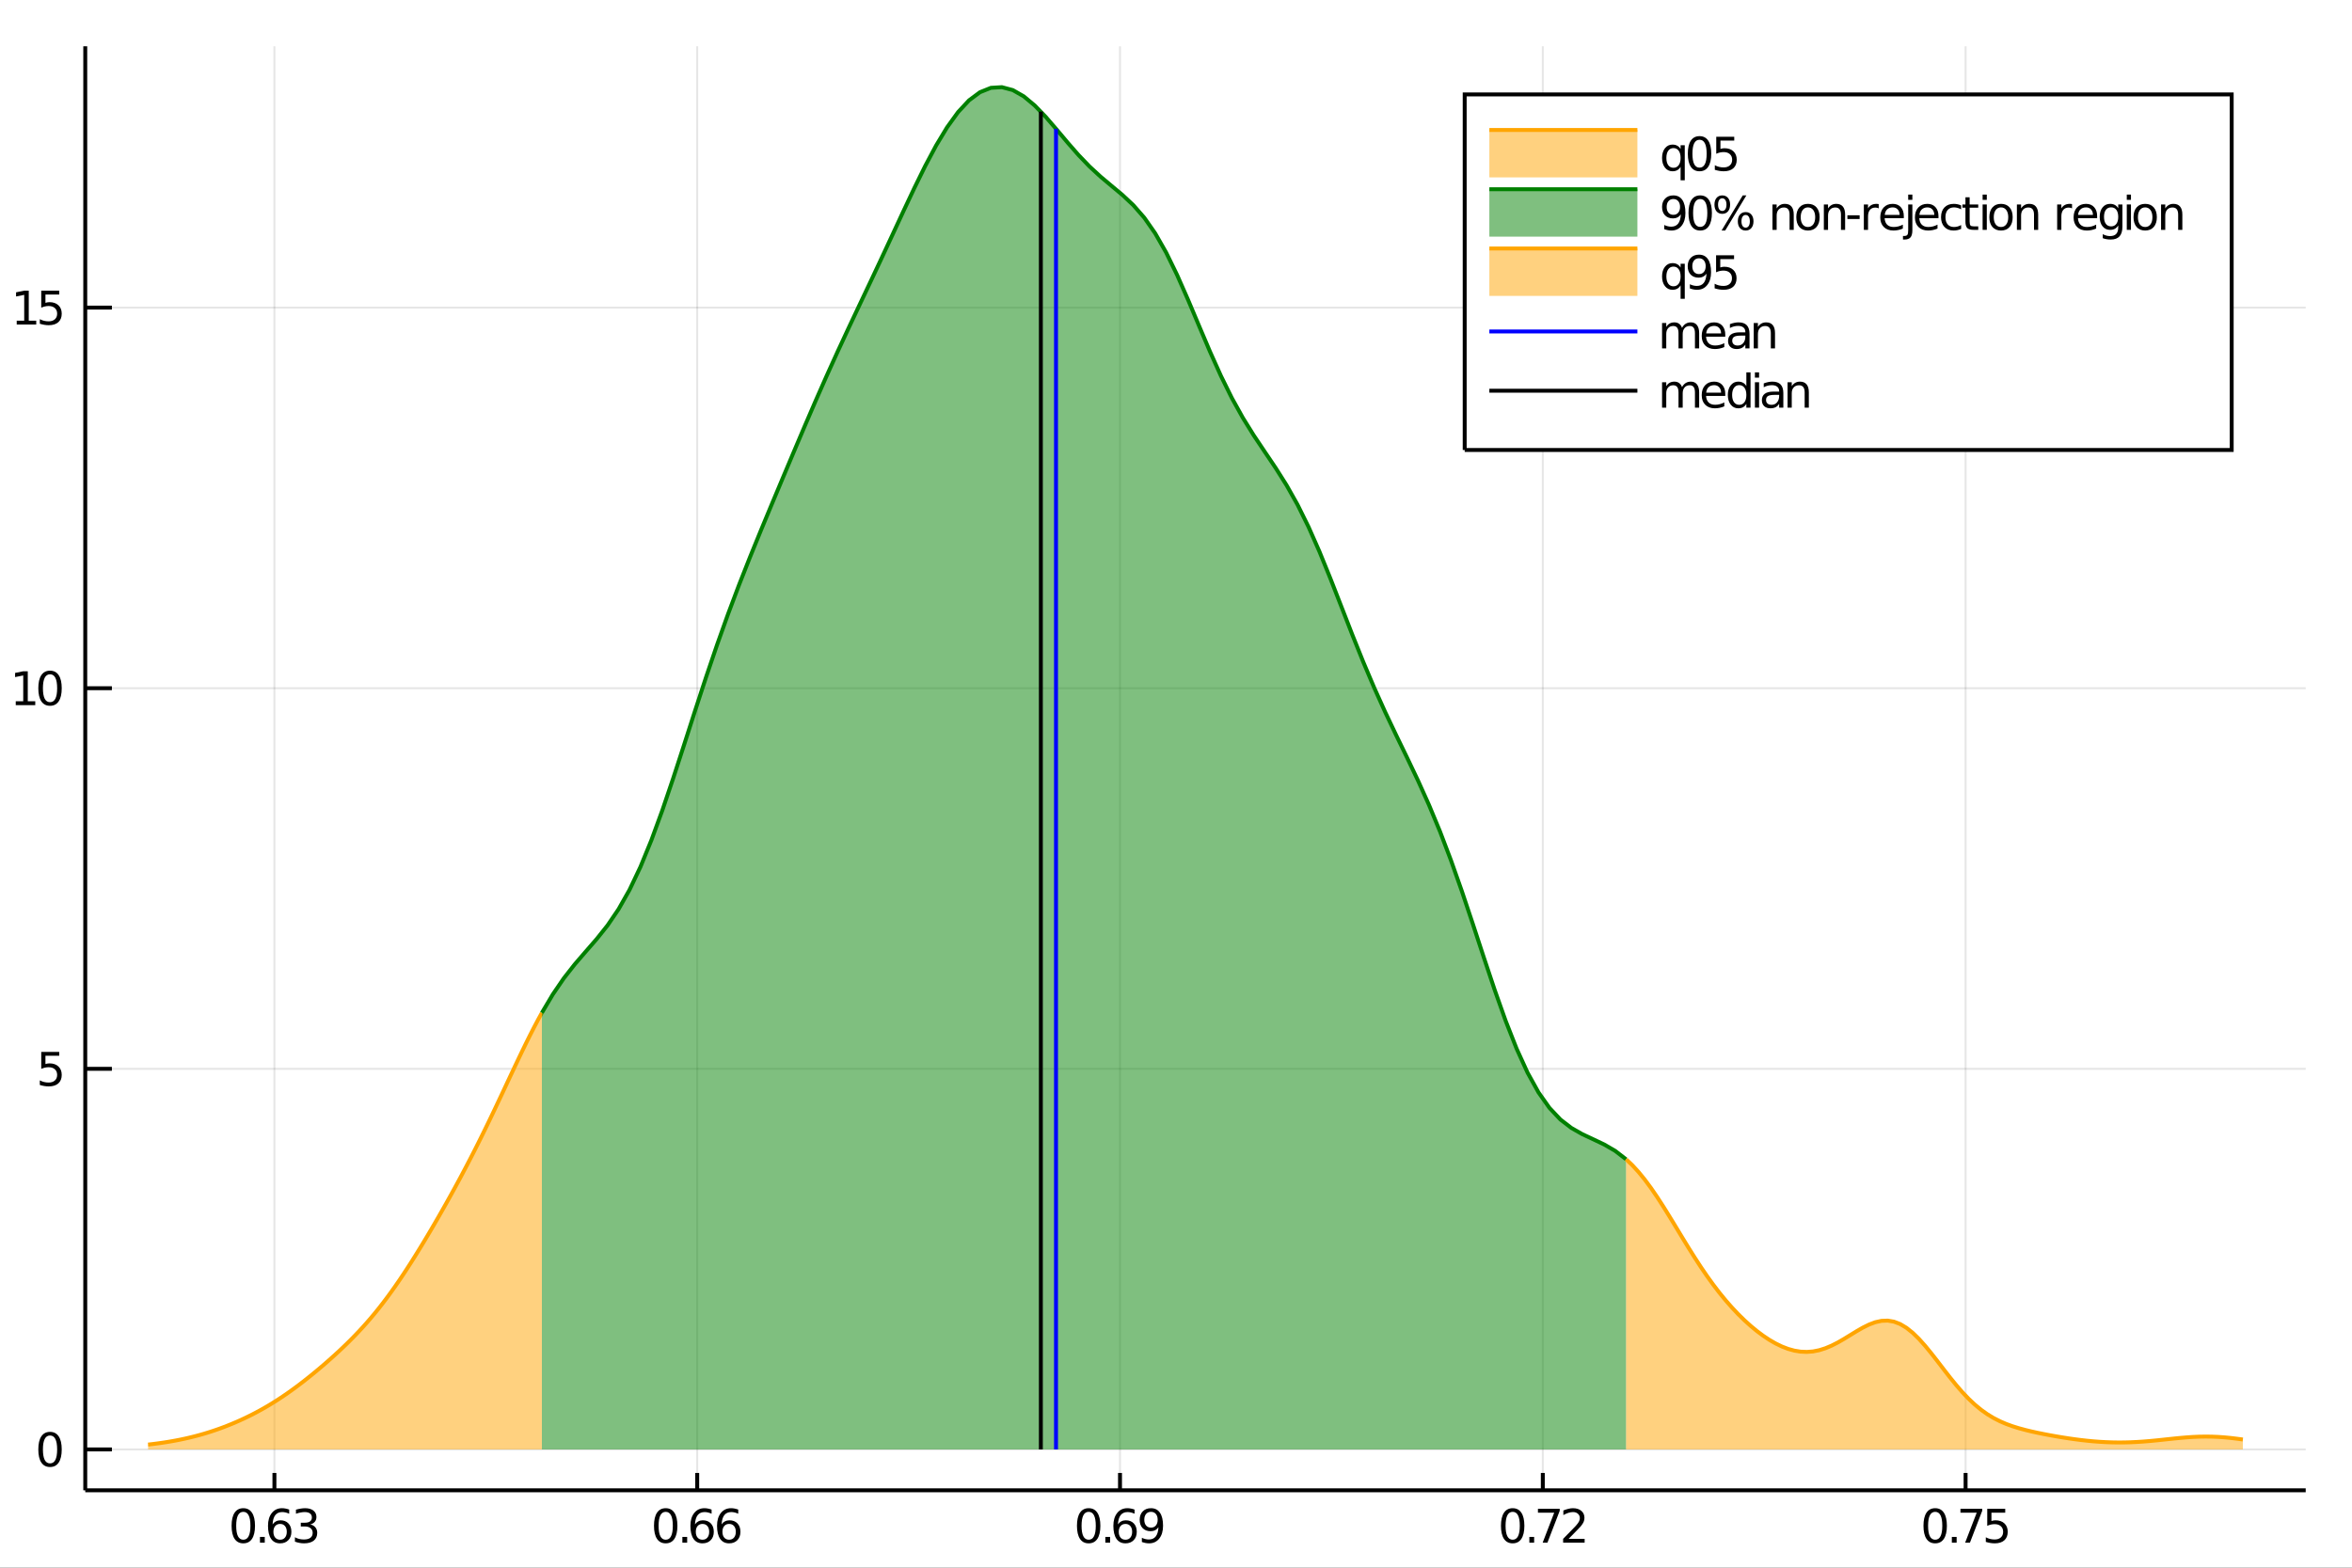 <?xml version="1.0" encoding="utf-8"?>
<svg xmlns="http://www.w3.org/2000/svg" xmlns:xlink="http://www.w3.org/1999/xlink" width="600" height="400" viewBox="0 0 2400 1600">
<rect x="0" y="0" width="2400" height="1600" fill="#333333" stroke="none"/>
<defs>
  <clipPath id="clip260">
    <rect x="0" y="0" width="2400" height="1600"/>
  </clipPath>
</defs>
<path clip-path="url(#clip260)" d="
M0 1600 L2400 1600 L2400 0 L0 0  Z
  " fill="#ffffff" fill-rule="evenodd" fill-opacity="1"/>
<defs>
  <clipPath id="clip261">
    <rect x="480" y="0" width="1681" height="1600"/>
  </clipPath>
</defs>
<path clip-path="url(#clip260)" d="
M86.992 1521.01 L2352.76 1521.01 L2352.76 47.244 L86.992 47.244  Z
  " fill="#ffffff" fill-rule="evenodd" fill-opacity="1"/>
<defs>
  <clipPath id="clip262">
    <rect x="86" y="47" width="2267" height="1475"/>
  </clipPath>
</defs>
<polyline clip-path="url(#clip262)" style="stroke:#000000; stroke-width:2; stroke-opacity:0.1; fill:none" points="
  280.015,1521.01 280.015,47.244 
  "/>
<polyline clip-path="url(#clip262)" style="stroke:#000000; stroke-width:2; stroke-opacity:0.1; fill:none" points="
  711.439,1521.01 711.439,47.244 
  "/>
<polyline clip-path="url(#clip262)" style="stroke:#000000; stroke-width:2; stroke-opacity:0.1; fill:none" points="
  1142.86,1521.01 1142.86,47.244 
  "/>
<polyline clip-path="url(#clip262)" style="stroke:#000000; stroke-width:2; stroke-opacity:0.1; fill:none" points="
  1574.29,1521.01 1574.29,47.244 
  "/>
<polyline clip-path="url(#clip262)" style="stroke:#000000; stroke-width:2; stroke-opacity:0.1; fill:none" points="
  2005.71,1521.01 2005.71,47.244 
  "/>
<polyline clip-path="url(#clip262)" style="stroke:#000000; stroke-width:2; stroke-opacity:0.1; fill:none" points="
  86.992,1479.3 2352.76,1479.3 
  "/>
<polyline clip-path="url(#clip262)" style="stroke:#000000; stroke-width:2; stroke-opacity:0.1; fill:none" points="
  86.992,1090.85 2352.76,1090.85 
  "/>
<polyline clip-path="url(#clip262)" style="stroke:#000000; stroke-width:2; stroke-opacity:0.1; fill:none" points="
  86.992,702.399 2352.76,702.399 
  "/>
<polyline clip-path="url(#clip262)" style="stroke:#000000; stroke-width:2; stroke-opacity:0.1; fill:none" points="
  86.992,313.949 2352.76,313.949 
  "/>
<polyline clip-path="url(#clip260)" style="stroke:#000000; stroke-width:4; stroke-opacity:1; fill:none" points="
  86.992,1521.01 2352.76,1521.01 
  "/>
<polyline clip-path="url(#clip260)" style="stroke:#000000; stroke-width:4; stroke-opacity:1; fill:none" points="
  86.992,1521.01 86.992,47.244 
  "/>
<polyline clip-path="url(#clip260)" style="stroke:#000000; stroke-width:4; stroke-opacity:1; fill:none" points="
  280.015,1521.01 280.015,1503.32 
  "/>
<polyline clip-path="url(#clip260)" style="stroke:#000000; stroke-width:4; stroke-opacity:1; fill:none" points="
  711.439,1521.01 711.439,1503.32 
  "/>
<polyline clip-path="url(#clip260)" style="stroke:#000000; stroke-width:4; stroke-opacity:1; fill:none" points="
  1142.86,1521.01 1142.86,1503.32 
  "/>
<polyline clip-path="url(#clip260)" style="stroke:#000000; stroke-width:4; stroke-opacity:1; fill:none" points="
  1574.29,1521.01 1574.29,1503.32 
  "/>
<polyline clip-path="url(#clip260)" style="stroke:#000000; stroke-width:4; stroke-opacity:1; fill:none" points="
  2005.71,1521.01 2005.71,1503.32 
  "/>
<polyline clip-path="url(#clip260)" style="stroke:#000000; stroke-width:4; stroke-opacity:1; fill:none" points="
  86.992,1479.3 114.181,1479.3 
  "/>
<polyline clip-path="url(#clip260)" style="stroke:#000000; stroke-width:4; stroke-opacity:1; fill:none" points="
  86.992,1090.85 114.181,1090.85 
  "/>
<polyline clip-path="url(#clip260)" style="stroke:#000000; stroke-width:4; stroke-opacity:1; fill:none" points="
  86.992,702.399 114.181,702.399 
  "/>
<polyline clip-path="url(#clip260)" style="stroke:#000000; stroke-width:4; stroke-opacity:1; fill:none" points="
  86.992,313.949 114.181,313.949 
  "/>
<path clip-path="url(#clip260)" d="M 0 0 M248.268 1543 Q244.657 1543 242.828 1546.56 Q241.022 1550.11 241.022 1557.23 Q241.022 1564.34 242.828 1567.91 Q244.657 1571.45 248.268 1571.45 Q251.902 1571.45 253.707 1567.91 Q255.536 1564.34 255.536 1557.23 Q255.536 1550.11 253.707 1546.56 Q251.902 1543 248.268 1543 M248.268 1539.29 Q254.078 1539.29 257.133 1543.9 Q260.212 1548.48 260.212 1557.23 Q260.212 1565.96 257.133 1570.57 Q254.078 1575.15 248.268 1575.15 Q242.457 1575.15 239.379 1570.57 Q236.323 1565.96 236.323 1557.23 Q236.323 1548.48 239.379 1543.9 Q242.457 1539.29 248.268 1539.29 Z" fill="#000000" fill-rule="evenodd" fill-opacity="1" /><path clip-path="url(#clip260)" d="M 0 0 M265.281 1568.6 L270.166 1568.6 L270.166 1574.48 L265.281 1574.48 L265.281 1568.6 Z" fill="#000000" fill-rule="evenodd" fill-opacity="1" /><path clip-path="url(#clip260)" d="M 0 0 M285.814 1555.34 Q282.666 1555.34 280.814 1557.49 Q278.985 1559.64 278.985 1563.39 Q278.985 1567.12 280.814 1569.29 Q282.666 1571.45 285.814 1571.45 Q288.962 1571.45 290.791 1569.29 Q292.642 1567.12 292.642 1563.39 Q292.642 1559.64 290.791 1557.49 Q288.962 1555.34 285.814 1555.34 M295.096 1540.68 L295.096 1544.94 Q293.337 1544.11 291.531 1543.67 Q289.749 1543.23 287.99 1543.23 Q283.36 1543.23 280.906 1546.36 Q278.476 1549.48 278.129 1555.8 Q279.494 1553.79 281.554 1552.72 Q283.615 1551.63 286.092 1551.63 Q291.3 1551.63 294.309 1554.8 Q297.341 1557.95 297.341 1563.39 Q297.341 1568.72 294.193 1571.93 Q291.045 1575.15 285.814 1575.15 Q279.818 1575.15 276.647 1570.57 Q273.476 1565.96 273.476 1557.23 Q273.476 1549.04 277.365 1544.18 Q281.254 1539.29 287.804 1539.29 Q289.564 1539.29 291.346 1539.64 Q293.152 1539.99 295.096 1540.68 Z" fill="#000000" fill-rule="evenodd" fill-opacity="1" /><path clip-path="url(#clip260)" d="M 0 0 M316.577 1555.85 Q319.934 1556.56 321.809 1558.83 Q323.707 1561.1 323.707 1564.43 Q323.707 1569.55 320.189 1572.35 Q316.67 1575.15 310.189 1575.15 Q308.013 1575.15 305.698 1574.71 Q303.406 1574.29 300.953 1573.44 L300.953 1568.92 Q302.897 1570.06 305.212 1570.64 Q307.527 1571.22 310.05 1571.22 Q314.448 1571.22 316.739 1569.48 Q319.054 1567.74 319.054 1564.43 Q319.054 1561.38 316.902 1559.67 Q314.772 1557.93 310.952 1557.93 L306.925 1557.93 L306.925 1554.09 L311.138 1554.09 Q314.587 1554.09 316.415 1552.72 Q318.244 1551.33 318.244 1548.74 Q318.244 1546.08 316.346 1544.67 Q314.471 1543.23 310.952 1543.23 Q309.031 1543.23 306.832 1543.65 Q304.633 1544.06 301.994 1544.94 L301.994 1540.78 Q304.656 1540.04 306.971 1539.67 Q309.309 1539.29 311.369 1539.29 Q316.693 1539.29 319.795 1541.73 Q322.897 1544.13 322.897 1548.25 Q322.897 1551.12 321.253 1553.11 Q319.61 1555.08 316.577 1555.85 Z" fill="#000000" fill-rule="evenodd" fill-opacity="1" /><path clip-path="url(#clip260)" d="M 0 0 M679.287 1543 Q675.676 1543 673.847 1546.56 Q672.042 1550.11 672.042 1557.23 Q672.042 1564.34 673.847 1567.91 Q675.676 1571.45 679.287 1571.45 Q682.921 1571.45 684.727 1567.91 Q686.555 1564.34 686.555 1557.23 Q686.555 1550.11 684.727 1546.56 Q682.921 1543 679.287 1543 M679.287 1539.29 Q685.097 1539.29 688.153 1543.9 Q691.231 1548.48 691.231 1557.23 Q691.231 1565.96 688.153 1570.57 Q685.097 1575.15 679.287 1575.15 Q673.477 1575.15 670.398 1570.57 Q667.343 1565.96 667.343 1557.23 Q667.343 1548.48 670.398 1543.9 Q673.477 1539.29 679.287 1539.29 Z" fill="#000000" fill-rule="evenodd" fill-opacity="1" /><path clip-path="url(#clip260)" d="M 0 0 M696.301 1568.6 L701.185 1568.6 L701.185 1574.48 L696.301 1574.48 L696.301 1568.6 Z" fill="#000000" fill-rule="evenodd" fill-opacity="1" /><path clip-path="url(#clip260)" d="M 0 0 M716.833 1555.34 Q713.685 1555.34 711.833 1557.49 Q710.004 1559.64 710.004 1563.39 Q710.004 1567.12 711.833 1569.29 Q713.685 1571.45 716.833 1571.45 Q719.981 1571.45 721.81 1569.29 Q723.662 1567.12 723.662 1563.39 Q723.662 1559.64 721.81 1557.49 Q719.981 1555.34 716.833 1555.34 M726.115 1540.68 L726.115 1544.94 Q724.356 1544.11 722.551 1543.67 Q720.768 1543.23 719.009 1543.23 Q714.379 1543.23 711.926 1546.36 Q709.495 1549.48 709.148 1555.8 Q710.514 1553.79 712.574 1552.72 Q714.634 1551.63 717.111 1551.63 Q722.319 1551.63 725.328 1554.8 Q728.361 1557.95 728.361 1563.39 Q728.361 1568.72 725.213 1571.93 Q722.064 1575.15 716.833 1575.15 Q710.838 1575.15 707.666 1570.57 Q704.495 1565.96 704.495 1557.23 Q704.495 1549.04 708.384 1544.18 Q712.273 1539.29 718.824 1539.29 Q720.583 1539.29 722.365 1539.64 Q724.171 1539.99 726.115 1540.68 Z" fill="#000000" fill-rule="evenodd" fill-opacity="1" /><path clip-path="url(#clip260)" d="M 0 0 M744.009 1555.34 Q740.861 1555.34 739.009 1557.49 Q737.18 1559.64 737.18 1563.39 Q737.18 1567.12 739.009 1569.29 Q740.861 1571.45 744.009 1571.45 Q747.157 1571.45 748.986 1569.29 Q750.837 1567.12 750.837 1563.39 Q750.837 1559.64 748.986 1557.49 Q747.157 1555.34 744.009 1555.34 M753.291 1540.68 L753.291 1544.94 Q751.532 1544.11 749.726 1543.67 Q747.944 1543.23 746.185 1543.23 Q741.555 1543.23 739.101 1546.36 Q736.671 1549.48 736.324 1555.8 Q737.689 1553.79 739.75 1552.72 Q741.81 1551.63 744.287 1551.63 Q749.495 1551.63 752.504 1554.8 Q755.536 1557.95 755.536 1563.39 Q755.536 1568.72 752.388 1571.93 Q749.24 1575.15 744.009 1575.15 Q738.013 1575.15 734.842 1570.57 Q731.671 1565.96 731.671 1557.23 Q731.671 1549.04 735.56 1544.18 Q739.449 1539.29 745.999 1539.29 Q747.759 1539.29 749.541 1539.64 Q751.347 1539.99 753.291 1540.68 Z" fill="#000000" fill-rule="evenodd" fill-opacity="1" /><path clip-path="url(#clip260)" d="M 0 0 M1110.88 1543 Q1107.27 1543 1105.45 1546.56 Q1103.64 1550.11 1103.64 1557.23 Q1103.64 1564.34 1105.45 1567.91 Q1107.27 1571.45 1110.88 1571.45 Q1114.52 1571.45 1116.32 1567.91 Q1118.15 1564.34 1118.15 1557.23 Q1118.15 1550.11 1116.32 1546.56 Q1114.52 1543 1110.88 1543 M1110.88 1539.29 Q1116.69 1539.29 1119.75 1543.9 Q1122.83 1548.48 1122.83 1557.23 Q1122.83 1565.96 1119.75 1570.57 Q1116.69 1575.15 1110.88 1575.15 Q1105.07 1575.15 1102 1570.57 Q1098.94 1565.96 1098.94 1557.23 Q1098.94 1548.48 1102 1543.9 Q1105.07 1539.29 1110.88 1539.29 Z" fill="#000000" fill-rule="evenodd" fill-opacity="1" /><path clip-path="url(#clip260)" d="M 0 0 M1127.9 1568.6 L1132.78 1568.6 L1132.78 1574.48 L1127.9 1574.48 L1127.9 1568.6 Z" fill="#000000" fill-rule="evenodd" fill-opacity="1" /><path clip-path="url(#clip260)" d="M 0 0 M1148.43 1555.34 Q1145.28 1555.34 1143.43 1557.49 Q1141.6 1559.64 1141.6 1563.39 Q1141.6 1567.12 1143.43 1569.29 Q1145.28 1571.45 1148.43 1571.45 Q1151.58 1571.45 1153.41 1569.29 Q1155.26 1567.12 1155.26 1563.39 Q1155.26 1559.64 1153.41 1557.49 Q1151.58 1555.34 1148.43 1555.34 M1157.71 1540.68 L1157.71 1544.94 Q1155.95 1544.11 1154.15 1543.67 Q1152.37 1543.23 1150.61 1543.23 Q1145.98 1543.23 1143.52 1546.36 Q1141.09 1549.48 1140.75 1555.8 Q1142.11 1553.79 1144.17 1552.72 Q1146.23 1551.63 1148.71 1551.63 Q1153.92 1551.63 1156.93 1554.8 Q1159.96 1557.95 1159.96 1563.39 Q1159.96 1568.72 1156.81 1571.93 Q1153.66 1575.15 1148.43 1575.15 Q1142.44 1575.15 1139.26 1570.57 Q1136.09 1565.96 1136.09 1557.23 Q1136.09 1549.04 1139.98 1544.18 Q1143.87 1539.29 1150.42 1539.29 Q1152.18 1539.29 1153.96 1539.64 Q1155.77 1539.99 1157.71 1540.68 Z" fill="#000000" fill-rule="evenodd" fill-opacity="1" /><path clip-path="url(#clip260)" d="M 0 0 M1165.17 1573.76 L1165.17 1569.5 Q1166.93 1570.34 1168.73 1570.78 Q1170.54 1571.22 1172.27 1571.22 Q1176.9 1571.22 1179.33 1568.11 Q1181.79 1564.99 1182.13 1558.65 Q1180.79 1560.64 1178.73 1561.7 Q1176.67 1562.77 1174.17 1562.77 Q1168.99 1562.77 1165.95 1559.64 Q1162.94 1556.49 1162.94 1551.05 Q1162.94 1545.73 1166.09 1542.51 Q1169.24 1539.29 1174.47 1539.29 Q1180.47 1539.29 1183.62 1543.9 Q1186.79 1548.48 1186.79 1557.23 Q1186.79 1565.41 1182.9 1570.29 Q1179.03 1575.15 1172.48 1575.15 Q1170.72 1575.15 1168.92 1574.8 Q1167.11 1574.46 1165.17 1573.76 M1174.47 1559.11 Q1177.62 1559.11 1179.45 1556.96 Q1181.3 1554.8 1181.3 1551.05 Q1181.3 1547.33 1179.45 1545.17 Q1177.62 1543 1174.47 1543 Q1171.32 1543 1169.47 1545.17 Q1167.64 1547.33 1167.64 1551.05 Q1167.64 1554.8 1169.47 1556.96 Q1171.32 1559.11 1174.47 1559.11 Z" fill="#000000" fill-rule="evenodd" fill-opacity="1" /><path clip-path="url(#clip260)" d="M 0 0 M1543.55 1543 Q1539.94 1543 1538.11 1546.56 Q1536.3 1550.11 1536.3 1557.23 Q1536.3 1564.34 1538.11 1567.91 Q1539.94 1571.45 1543.55 1571.45 Q1547.18 1571.45 1548.99 1567.91 Q1550.82 1564.34 1550.82 1557.23 Q1550.82 1550.11 1548.99 1546.56 Q1547.18 1543 1543.55 1543 M1543.55 1539.29 Q1549.36 1539.29 1552.41 1543.9 Q1555.49 1548.48 1555.49 1557.23 Q1555.49 1565.96 1552.41 1570.57 Q1549.36 1575.15 1543.55 1575.15 Q1537.74 1575.15 1534.66 1570.57 Q1531.6 1565.96 1531.6 1557.23 Q1531.6 1548.48 1534.66 1543.9 Q1537.74 1539.29 1543.55 1539.29 Z" fill="#000000" fill-rule="evenodd" fill-opacity="1" /><path clip-path="url(#clip260)" d="M 0 0 M1560.56 1568.6 L1565.45 1568.6 L1565.45 1574.48 L1560.56 1574.48 L1560.56 1568.6 Z" fill="#000000" fill-rule="evenodd" fill-opacity="1" /><path clip-path="url(#clip260)" d="M 0 0 M1569.33 1539.92 L1591.56 1539.92 L1591.56 1541.91 L1579.01 1574.48 L1574.13 1574.48 L1585.93 1543.86 L1569.33 1543.86 L1569.33 1539.92 Z" fill="#000000" fill-rule="evenodd" fill-opacity="1" /><path clip-path="url(#clip260)" d="M 0 0 M1600.65 1570.54 L1616.97 1570.54 L1616.97 1574.48 L1595.03 1574.48 L1595.03 1570.54 Q1597.69 1567.79 1602.27 1563.16 Q1606.88 1558.51 1608.06 1557.17 Q1610.31 1554.64 1611.19 1552.91 Q1612.09 1551.15 1612.09 1549.46 Q1612.09 1546.7 1610.14 1544.97 Q1608.22 1543.23 1605.12 1543.23 Q1602.92 1543.23 1600.47 1543.99 Q1598.04 1544.76 1595.26 1546.31 L1595.26 1541.59 Q1598.08 1540.45 1600.54 1539.87 Q1602.99 1539.29 1605.03 1539.29 Q1610.4 1539.29 1613.59 1541.98 Q1616.79 1544.67 1616.79 1549.16 Q1616.79 1551.29 1615.98 1553.21 Q1615.19 1555.1 1613.08 1557.7 Q1612.51 1558.37 1609.4 1561.59 Q1606.3 1564.78 1600.65 1570.54 Z" fill="#000000" fill-rule="evenodd" fill-opacity="1" /><path clip-path="url(#clip260)" d="M 0 0 M1974.67 1543 Q1971.06 1543 1969.23 1546.56 Q1967.43 1550.11 1967.43 1557.23 Q1967.43 1564.34 1969.23 1567.91 Q1971.06 1571.45 1974.67 1571.45 Q1978.31 1571.45 1980.11 1567.91 Q1981.94 1564.34 1981.94 1557.23 Q1981.94 1550.11 1980.11 1546.56 Q1978.31 1543 1974.67 1543 M1974.67 1539.29 Q1980.48 1539.29 1983.54 1543.9 Q1986.62 1548.48 1986.62 1557.23 Q1986.62 1565.96 1983.54 1570.57 Q1980.48 1575.15 1974.67 1575.15 Q1968.86 1575.15 1965.78 1570.57 Q1962.73 1565.96 1962.73 1557.23 Q1962.73 1548.48 1965.78 1543.9 Q1968.86 1539.29 1974.67 1539.29 Z" fill="#000000" fill-rule="evenodd" fill-opacity="1" /><path clip-path="url(#clip260)" d="M 0 0 M1991.68 1568.6 L1996.57 1568.6 L1996.57 1574.48 L1991.68 1574.48 L1991.68 1568.6 Z" fill="#000000" fill-rule="evenodd" fill-opacity="1" /><path clip-path="url(#clip260)" d="M 0 0 M2000.46 1539.92 L2022.68 1539.92 L2022.68 1541.91 L2010.13 1574.48 L2005.25 1574.48 L2017.06 1543.86 L2000.46 1543.86 L2000.46 1539.92 Z" fill="#000000" fill-rule="evenodd" fill-opacity="1" /><path clip-path="url(#clip260)" d="M 0 0 M2027.8 1539.92 L2046.15 1539.92 L2046.15 1543.86 L2032.08 1543.86 L2032.08 1552.33 Q2033.1 1551.98 2034.12 1551.82 Q2035.13 1551.63 2036.15 1551.63 Q2041.94 1551.63 2045.32 1554.8 Q2048.7 1557.98 2048.7 1563.39 Q2048.7 1568.97 2045.23 1572.07 Q2041.75 1575.15 2035.43 1575.15 Q2033.26 1575.15 2030.99 1574.78 Q2028.74 1574.41 2026.34 1573.67 L2026.34 1568.97 Q2028.42 1570.1 2030.64 1570.66 Q2032.87 1571.22 2035.34 1571.22 Q2039.35 1571.22 2041.68 1569.11 Q2044.02 1567 2044.02 1563.39 Q2044.02 1559.78 2041.68 1557.67 Q2039.35 1555.57 2035.34 1555.57 Q2033.47 1555.57 2031.59 1555.98 Q2029.74 1556.4 2027.8 1557.28 L2027.8 1539.92 Z" fill="#000000" fill-rule="evenodd" fill-opacity="1" /><path clip-path="url(#clip260)" d="M 0 0 M51.048 1465.1 Q47.437 1465.1 45.608 1468.66 Q43.802 1472.2 43.802 1479.33 Q43.802 1486.44 45.608 1490 Q47.437 1493.55 51.048 1493.55 Q54.682 1493.55 56.487 1490 Q58.316 1486.44 58.316 1479.33 Q58.316 1472.2 56.487 1468.66 Q54.682 1465.1 51.048 1465.1 M51.048 1461.39 Q56.858 1461.39 59.913 1466 Q62.992 1470.58 62.992 1479.33 Q62.992 1488.06 59.913 1492.67 Q56.858 1497.25 51.048 1497.25 Q45.238 1497.25 42.159 1492.67 Q39.103 1488.06 39.103 1479.33 Q39.103 1470.58 42.159 1466 Q45.238 1461.39 51.048 1461.39 Z" fill="#000000" fill-rule="evenodd" fill-opacity="1" /><path clip-path="url(#clip260)" d="M 0 0 M42.09 1073.57 L60.446 1073.57 L60.446 1077.5 L46.372 1077.5 L46.372 1085.98 Q47.39 1085.63 48.409 1085.47 Q49.427 1085.28 50.446 1085.28 Q56.233 1085.28 59.612 1088.45 Q62.992 1091.62 62.992 1097.04 Q62.992 1102.62 59.52 1105.72 Q56.048 1108.8 49.728 1108.8 Q47.552 1108.8 45.284 1108.43 Q43.038 1108.06 40.631 1107.32 L40.631 1102.62 Q42.715 1103.75 44.937 1104.31 Q47.159 1104.86 49.636 1104.86 Q53.64 1104.86 55.978 1102.76 Q58.316 1100.65 58.316 1097.04 Q58.316 1093.43 55.978 1091.32 Q53.64 1089.22 49.636 1089.22 Q47.761 1089.22 45.886 1089.63 Q44.034 1090.05 42.09 1090.93 L42.09 1073.57 Z" fill="#000000" fill-rule="evenodd" fill-opacity="1" /><path clip-path="url(#clip260)" d="M 0 0 M16.071 715.744 L23.71 715.744 L23.71 689.378 L15.4 691.045 L15.4 686.785 L23.664 685.119 L28.34 685.119 L28.34 715.744 L35.978 715.744 L35.978 719.679 L16.071 719.679 L16.071 715.744 Z" fill="#000000" fill-rule="evenodd" fill-opacity="1" /><path clip-path="url(#clip260)" d="M 0 0 M51.048 688.197 Q47.437 688.197 45.608 691.762 Q43.802 695.304 43.802 702.433 Q43.802 709.54 45.608 713.105 Q47.437 716.646 51.048 716.646 Q54.682 716.646 56.487 713.105 Q58.316 709.54 58.316 702.433 Q58.316 695.304 56.487 691.762 Q54.682 688.197 51.048 688.197 M51.048 684.494 Q56.858 684.494 59.913 689.1 Q62.992 693.683 62.992 702.433 Q62.992 711.16 59.913 715.767 Q56.858 720.35 51.048 720.35 Q45.238 720.35 42.159 715.767 Q39.103 711.16 39.103 702.433 Q39.103 693.683 42.159 689.1 Q45.238 684.494 51.048 684.494 Z" fill="#000000" fill-rule="evenodd" fill-opacity="1" /><path clip-path="url(#clip260)" d="M 0 0 M17.066 327.294 L24.705 327.294 L24.705 300.928 L16.395 302.595 L16.395 298.336 L24.659 296.669 L29.335 296.669 L29.335 327.294 L36.974 327.294 L36.974 331.229 L17.066 331.229 L17.066 327.294 Z" fill="#000000" fill-rule="evenodd" fill-opacity="1" /><path clip-path="url(#clip260)" d="M 0 0 M42.09 296.669 L60.446 296.669 L60.446 300.604 L46.372 300.604 L46.372 309.077 Q47.39 308.729 48.409 308.567 Q49.427 308.382 50.446 308.382 Q56.233 308.382 59.612 311.553 Q62.992 314.725 62.992 320.141 Q62.992 325.72 59.52 328.822 Q56.048 331.901 49.728 331.901 Q47.552 331.901 45.284 331.53 Q43.038 331.16 40.631 330.419 L40.631 325.72 Q42.715 326.854 44.937 327.41 Q47.159 327.965 49.636 327.965 Q53.64 327.965 55.978 325.859 Q58.316 323.752 58.316 320.141 Q58.316 316.53 55.978 314.424 Q53.64 312.317 49.636 312.317 Q47.761 312.317 45.886 312.734 Q44.034 313.151 42.09 314.03 L42.09 296.669 Z" fill="#000000" fill-rule="evenodd" fill-opacity="1" /><path clip-path="url(#clip262)" d="
M151.118 1474.36 L155.176 1473.88 L159.235 1473.37 L163.294 1472.82 L167.353 1472.23 L171.412 1471.59 L175.471 1470.9 L179.529 1470.16 L183.588 1469.37 L187.647 1468.52 
  L191.706 1467.61 L195.765 1466.64 L199.824 1465.61 L203.882 1464.51 L207.941 1463.35 L212 1462.12 L216.059 1460.82 L220.118 1459.46 L224.177 1458.03 L228.235 1456.53 
  L232.294 1454.95 L236.353 1453.31 L240.412 1451.6 L244.471 1449.81 L248.53 1447.95 L252.588 1446.01 L256.647 1444 L260.706 1441.9 L264.765 1439.72 L268.824 1437.46 
  L272.883 1435.11 L276.941 1432.67 L281 1430.14 L285.059 1427.53 L289.118 1424.83 L293.177 1422.04 L297.236 1419.17 L301.294 1416.21 L305.353 1413.18 L309.412 1410.07 
  L313.471 1406.88 L317.53 1403.63 L321.589 1400.31 L325.647 1396.92 L329.706 1393.47 L333.765 1389.95 L337.824 1386.36 L341.883 1382.7 L345.942 1378.97 L350 1375.14 
  L354.059 1371.22 L358.118 1367.2 L362.177 1363.06 L366.236 1358.8 L370.295 1354.41 L374.353 1349.87 L378.412 1345.17 L382.471 1340.32 L386.53 1335.3 L390.589 1330.1 
  L394.648 1324.74 L398.706 1319.21 L402.765 1313.51 L406.824 1307.65 L410.883 1301.64 L414.942 1295.48 L419.001 1289.19 L423.059 1282.77 L427.118 1276.23 L431.177 1269.59 
  L435.236 1262.84 L439.295 1256.01 L443.354 1249.08 L447.412 1242.07 L451.471 1234.97 L455.53 1227.79 L459.589 1220.52 L463.648 1213.15 L467.707 1205.68 L471.765 1198.11 
  L475.824 1190.43 L479.883 1182.63 L483.942 1174.72 L488.001 1166.68 L492.06 1158.52 L496.118 1150.24 L500.177 1141.86 L504.236 1133.38 L508.295 1124.81 L512.354 1116.19 
  L516.413 1107.53 L520.471 1098.87 L524.53 1090.24 L528.589 1081.67 L532.648 1073.2 L536.707 1064.87 L540.766 1056.71 L544.824 1048.77 L548.883 1041.08 L552.942 1033.67 
  L552.942 1479.3 L548.883 1479.3 L544.824 1479.3 L540.766 1479.3 L536.707 1479.3 L532.648 1479.3 L528.589 1479.3 L524.53 1479.3 L520.471 1479.3 L516.413 1479.3 
  L512.354 1479.3 L508.295 1479.3 L504.236 1479.3 L500.177 1479.3 L496.118 1479.3 L492.06 1479.3 L488.001 1479.3 L483.942 1479.3 L479.883 1479.3 L475.824 1479.3 
  L471.765 1479.3 L467.707 1479.3 L463.648 1479.3 L459.589 1479.3 L455.53 1479.3 L451.471 1479.3 L447.412 1479.3 L443.354 1479.3 L439.295 1479.3 L435.236 1479.3 
  L431.177 1479.3 L427.118 1479.3 L423.059 1479.3 L419.001 1479.3 L414.942 1479.3 L410.883 1479.3 L406.824 1479.3 L402.765 1479.3 L398.706 1479.3 L394.648 1479.3 
  L390.589 1479.3 L386.53 1479.3 L382.471 1479.3 L378.412 1479.3 L374.353 1479.3 L370.295 1479.3 L366.236 1479.3 L362.177 1479.3 L358.118 1479.3 L354.059 1479.3 
  L350 1479.3 L345.942 1479.3 L341.883 1479.3 L337.824 1479.3 L333.765 1479.3 L329.706 1479.3 L325.647 1479.3 L321.589 1479.3 L317.53 1479.3 L313.471 1479.3 
  L309.412 1479.3 L305.353 1479.3 L301.294 1479.3 L297.236 1479.3 L293.177 1479.3 L289.118 1479.3 L285.059 1479.3 L281 1479.3 L276.941 1479.3 L272.883 1479.3 
  L268.824 1479.3 L264.765 1479.3 L260.706 1479.3 L256.647 1479.3 L252.588 1479.3 L248.53 1479.3 L244.471 1479.3 L240.412 1479.3 L236.353 1479.3 L232.294 1479.3 
  L228.235 1479.3 L224.177 1479.3 L220.118 1479.3 L216.059 1479.3 L212 1479.3 L207.941 1479.3 L203.882 1479.3 L199.824 1479.3 L195.765 1479.3 L191.706 1479.3 
  L187.647 1479.3 L183.588 1479.3 L179.529 1479.3 L175.471 1479.3 L171.412 1479.3 L167.353 1479.3 L163.294 1479.3 L159.235 1479.3 L155.176 1479.3 L151.118 1479.3 
   Z
  " fill="#ffa500" fill-rule="evenodd" fill-opacity="0.5"/>
<polyline clip-path="url(#clip262)" style="stroke:#ffa500; stroke-width:4; stroke-opacity:1; fill:none" points="
  151.118,1474.36 155.176,1473.88 159.235,1473.37 163.294,1472.82 167.353,1472.23 171.412,1471.59 175.471,1470.9 179.529,1470.16 183.588,1469.37 187.647,1468.52 
  191.706,1467.61 195.765,1466.64 199.824,1465.61 203.882,1464.51 207.941,1463.35 212,1462.12 216.059,1460.82 220.118,1459.46 224.177,1458.03 228.235,1456.53 
  232.294,1454.95 236.353,1453.31 240.412,1451.6 244.471,1449.81 248.53,1447.95 252.588,1446.01 256.647,1444 260.706,1441.9 264.765,1439.72 268.824,1437.46 
  272.883,1435.11 276.941,1432.67 281,1430.14 285.059,1427.53 289.118,1424.83 293.177,1422.04 297.236,1419.17 301.294,1416.21 305.353,1413.18 309.412,1410.07 
  313.471,1406.88 317.53,1403.63 321.589,1400.31 325.647,1396.92 329.706,1393.47 333.765,1389.95 337.824,1386.36 341.883,1382.7 345.942,1378.97 350,1375.14 
  354.059,1371.22 358.118,1367.2 362.177,1363.06 366.236,1358.8 370.295,1354.41 374.353,1349.87 378.412,1345.17 382.471,1340.32 386.53,1335.3 390.589,1330.1 
  394.648,1324.74 398.706,1319.21 402.765,1313.51 406.824,1307.65 410.883,1301.64 414.942,1295.48 419.001,1289.19 423.059,1282.77 427.118,1276.23 431.177,1269.59 
  435.236,1262.84 439.295,1256.01 443.354,1249.08 447.412,1242.07 451.471,1234.97 455.53,1227.79 459.589,1220.52 463.648,1213.15 467.707,1205.68 471.765,1198.11 
  475.824,1190.43 479.883,1182.63 483.942,1174.72 488.001,1166.68 492.06,1158.52 496.118,1150.24 500.177,1141.86 504.236,1133.38 508.295,1124.81 512.354,1116.19 
  516.413,1107.53 520.471,1098.87 524.53,1090.24 528.589,1081.67 532.648,1073.2 536.707,1064.87 540.766,1056.71 544.824,1048.77 548.883,1041.08 552.942,1033.67 
  
  "/>
<path clip-path="url(#clip262)" d="
M552.942 1033.67 L564.118 1014.85 L575.293 998.462 L586.469 984.197 L597.644 971.24 L608.82 958.413 L619.995 944.395 L631.171 927.967 L642.347 908.224 L653.522 884.706 
  L664.698 857.445 L675.873 826.923 L687.049 793.968 L698.224 759.611 L709.4 724.911 L720.576 690.797 L731.751 657.938 L742.927 626.673 L754.102 597.006 L765.278 568.674 
  L776.454 541.27 L787.629 514.386 L798.805 487.731 L809.98 461.203 L821.156 434.883 L832.331 408.963 L843.507 383.634 L854.683 358.982 L865.858 334.931 L877.034 311.255 
  L888.209 287.66 L899.385 263.898 L910.56 239.893 L921.736 215.817 L932.912 192.106 L944.087 169.398 L955.263 148.428 L966.438 129.91 L977.614 114.433 L988.789 102.42 
  L999.965 94.12 L1011.14 89.636 L1022.32 88.954 L1033.49 91.946 L1044.67 98.335 L1055.84 107.659 L1067.02 119.231 L1078.19 132.164 L1089.37 145.476 L1100.55 158.256 
  L1111.72 169.88 L1122.9 180.187 L1134.07 189.562 L1145.25 198.888 L1156.42 209.346 L1167.6 222.13 L1178.77 238.14 L1189.95 257.738 L1201.13 280.641 L1212.3 305.979 
  L1223.48 332.482 L1234.65 358.766 L1245.83 383.617 L1257 406.232 L1268.18 426.362 L1279.35 444.351 L1290.53 461.045 L1301.71 477.62 L1312.88 495.317 L1324.06 515.167 
  L1335.23 537.747 L1346.41 563.051 L1357.58 590.508 L1368.76 619.144 L1379.93 647.853 L1391.11 675.675 L1402.29 702.018 L1413.46 726.769 L1424.64 750.289 L1435.81 773.31 
  L1446.99 796.762 L1458.16 821.579 L1469.34 848.49 L1480.51 877.854 L1491.69 909.545 L1502.87 942.937 L1514.04 976.989 L1525.22 1010.42 L1536.39 1041.91 L1547.57 1070.31 
  L1558.74 1094.8 L1569.92 1114.95 L1581.09 1130.75 L1592.27 1142.6 L1603.45 1151.21 L1614.62 1157.55 L1625.8 1162.78 L1636.97 1168.09 L1648.15 1174.61 L1659.32 1183.22 
  L1659.32 1479.3 L1648.15 1479.3 L1636.97 1479.3 L1625.8 1479.3 L1614.62 1479.3 L1603.45 1479.3 L1592.27 1479.3 L1581.09 1479.3 L1569.92 1479.3 L1558.74 1479.3 
  L1547.57 1479.3 L1536.39 1479.3 L1525.22 1479.3 L1514.04 1479.3 L1502.87 1479.3 L1491.69 1479.3 L1480.51 1479.3 L1469.34 1479.3 L1458.16 1479.3 L1446.99 1479.3 
  L1435.81 1479.3 L1424.64 1479.3 L1413.46 1479.3 L1402.29 1479.3 L1391.11 1479.3 L1379.93 1479.3 L1368.76 1479.3 L1357.58 1479.3 L1346.41 1479.3 L1335.23 1479.3 
  L1324.06 1479.3 L1312.88 1479.3 L1301.71 1479.3 L1290.53 1479.3 L1279.35 1479.3 L1268.18 1479.3 L1257 1479.3 L1245.83 1479.3 L1234.65 1479.3 L1223.48 1479.3 
  L1212.3 1479.3 L1201.13 1479.3 L1189.95 1479.3 L1178.77 1479.3 L1167.6 1479.3 L1156.42 1479.3 L1145.25 1479.3 L1134.07 1479.3 L1122.9 1479.3 L1111.72 1479.3 
  L1100.55 1479.3 L1089.37 1479.3 L1078.19 1479.3 L1067.02 1479.3 L1055.84 1479.3 L1044.67 1479.3 L1033.49 1479.3 L1022.32 1479.3 L1011.14 1479.3 L999.965 1479.3 
  L988.789 1479.3 L977.614 1479.3 L966.438 1479.3 L955.263 1479.3 L944.087 1479.3 L932.912 1479.3 L921.736 1479.3 L910.56 1479.3 L899.385 1479.3 L888.209 1479.3 
  L877.034 1479.3 L865.858 1479.3 L854.683 1479.3 L843.507 1479.3 L832.331 1479.3 L821.156 1479.3 L809.98 1479.3 L798.805 1479.3 L787.629 1479.3 L776.454 1479.3 
  L765.278 1479.3 L754.102 1479.3 L742.927 1479.3 L731.751 1479.3 L720.576 1479.3 L709.4 1479.3 L698.224 1479.3 L687.049 1479.3 L675.873 1479.3 L664.698 1479.3 
  L653.522 1479.3 L642.347 1479.3 L631.171 1479.3 L619.995 1479.3 L608.82 1479.3 L597.644 1479.3 L586.469 1479.3 L575.293 1479.3 L564.118 1479.3 L552.942 1479.3 
   Z
  " fill="#008000" fill-rule="evenodd" fill-opacity="0.5"/>
<polyline clip-path="url(#clip262)" style="stroke:#008000; stroke-width:4; stroke-opacity:1; fill:none" points="
  552.942,1033.67 564.118,1014.85 575.293,998.462 586.469,984.197 597.644,971.24 608.82,958.413 619.995,944.395 631.171,927.967 642.347,908.224 653.522,884.706 
  664.698,857.445 675.873,826.923 687.049,793.968 698.224,759.611 709.4,724.911 720.576,690.797 731.751,657.938 742.927,626.673 754.102,597.006 765.278,568.674 
  776.454,541.27 787.629,514.386 798.805,487.731 809.98,461.203 821.156,434.883 832.331,408.963 843.507,383.634 854.683,358.982 865.858,334.931 877.034,311.255 
  888.209,287.66 899.385,263.898 910.56,239.893 921.736,215.817 932.912,192.106 944.087,169.398 955.263,148.428 966.438,129.91 977.614,114.433 988.789,102.42 
  999.965,94.12 1011.14,89.636 1022.32,88.954 1033.49,91.946 1044.67,98.335 1055.84,107.659 1067.02,119.231 1078.19,132.164 1089.37,145.476 1100.55,158.256 
  1111.72,169.88 1122.9,180.187 1134.07,189.562 1145.25,198.888 1156.42,209.346 1167.6,222.13 1178.77,238.14 1189.95,257.738 1201.13,280.641 1212.3,305.979 
  1223.48,332.482 1234.65,358.766 1245.83,383.617 1257,406.232 1268.18,426.362 1279.35,444.351 1290.53,461.045 1301.71,477.62 1312.88,495.317 1324.06,515.167 
  1335.23,537.747 1346.41,563.051 1357.58,590.508 1368.76,619.144 1379.93,647.853 1391.11,675.675 1402.29,702.018 1413.46,726.769 1424.64,750.289 1435.81,773.31 
  1446.99,796.762 1458.16,821.579 1469.34,848.49 1480.51,877.854 1491.69,909.545 1502.87,942.937 1514.04,976.989 1525.22,1010.42 1536.39,1041.91 1547.57,1070.31 
  1558.74,1094.8 1569.92,1114.95 1581.09,1130.75 1592.27,1142.6 1603.45,1151.21 1614.62,1157.55 1625.8,1162.78 1636.97,1168.09 1648.15,1174.61 1659.32,1183.22 
  
  "/>
<path clip-path="url(#clip262)" d="
M1659.32 1183.22 L1665.68 1189.26 L1672.04 1196.2 L1678.39 1204 L1684.75 1212.6 L1691.11 1221.89 L1697.46 1231.74 L1703.82 1241.98 L1710.18 1252.43 L1716.53 1262.93 
  L1722.89 1273.31 L1729.25 1283.43 L1735.6 1293.19 L1741.96 1302.5 L1748.32 1311.31 L1754.67 1319.6 L1761.03 1327.36 L1767.39 1334.59 L1773.74 1341.32 L1780.1 1347.54 
  L1786.46 1353.28 L1792.81 1358.53 L1799.17 1363.27 L1805.53 1367.5 L1811.88 1371.17 L1818.24 1374.25 L1824.6 1376.7 L1830.95 1378.46 L1837.31 1379.5 L1843.67 1379.78 
  L1850.02 1379.29 L1856.38 1378.02 L1862.74 1376.01 L1869.09 1373.33 L1875.45 1370.08 L1881.81 1366.41 L1888.16 1362.52 L1894.52 1358.63 L1900.88 1354.98 L1907.23 1351.84 
  L1913.59 1349.45 L1919.95 1348.06 L1926.3 1347.83 L1932.66 1348.92 L1939.02 1351.37 L1945.37 1355.18 L1951.73 1360.26 L1958.09 1366.45 L1964.44 1373.56 L1970.8 1381.32 
  L1977.16 1389.48 L1983.51 1397.77 L1989.87 1405.94 L1996.23 1413.77 L2002.58 1421.08 L2008.94 1427.75 L2015.3 1433.72 L2021.65 1438.94 L2028.01 1443.45 L2034.37 1447.29 
  L2040.72 1450.53 L2047.08 1453.27 L2053.44 1455.59 L2059.79 1457.58 L2066.15 1459.31 L2072.5 1460.86 L2078.86 1462.26 L2085.22 1463.56 L2091.57 1464.78 L2097.93 1465.92 
  L2104.29 1466.99 L2110.64 1467.98 L2117 1468.89 L2123.36 1469.71 L2129.71 1470.42 L2136.07 1471.03 L2142.43 1471.51 L2148.78 1471.87 L2155.14 1472.1 L2161.5 1472.2 
  L2167.85 1472.16 L2174.21 1471.99 L2180.57 1471.69 L2186.92 1471.28 L2193.28 1470.76 L2199.64 1470.16 L2205.99 1469.5 L2212.35 1468.82 L2218.71 1468.15 L2225.06 1467.53 
  L2231.42 1466.99 L2237.78 1466.56 L2244.13 1466.28 L2250.49 1466.17 L2256.85 1466.25 L2263.2 1466.51 L2269.56 1466.95 L2275.92 1467.56 L2282.27 1468.32 L2288.63 1469.18 
  L2288.63 1479.3 L2282.27 1479.3 L2275.92 1479.3 L2269.56 1479.3 L2263.2 1479.3 L2256.85 1479.3 L2250.49 1479.3 L2244.13 1479.3 L2237.78 1479.3 L2231.42 1479.3 
  L2225.06 1479.3 L2218.71 1479.3 L2212.35 1479.3 L2205.99 1479.3 L2199.64 1479.3 L2193.28 1479.3 L2186.92 1479.3 L2180.57 1479.3 L2174.21 1479.3 L2167.85 1479.3 
  L2161.5 1479.3 L2155.14 1479.3 L2148.78 1479.3 L2142.43 1479.3 L2136.07 1479.3 L2129.71 1479.3 L2123.36 1479.3 L2117 1479.3 L2110.64 1479.3 L2104.29 1479.3 
  L2097.93 1479.3 L2091.57 1479.3 L2085.22 1479.3 L2078.86 1479.3 L2072.5 1479.3 L2066.15 1479.3 L2059.79 1479.3 L2053.44 1479.3 L2047.08 1479.3 L2040.72 1479.3 
  L2034.37 1479.3 L2028.01 1479.3 L2021.65 1479.3 L2015.3 1479.3 L2008.94 1479.3 L2002.58 1479.3 L1996.23 1479.3 L1989.87 1479.3 L1983.51 1479.3 L1977.16 1479.3 
  L1970.8 1479.3 L1964.44 1479.3 L1958.09 1479.3 L1951.73 1479.3 L1945.37 1479.3 L1939.02 1479.3 L1932.66 1479.3 L1926.3 1479.3 L1919.95 1479.3 L1913.59 1479.3 
  L1907.23 1479.3 L1900.88 1479.3 L1894.52 1479.3 L1888.16 1479.3 L1881.81 1479.3 L1875.45 1479.3 L1869.09 1479.3 L1862.74 1479.3 L1856.38 1479.3 L1850.02 1479.3 
  L1843.67 1479.3 L1837.31 1479.3 L1830.95 1479.3 L1824.6 1479.3 L1818.24 1479.3 L1811.88 1479.3 L1805.53 1479.3 L1799.17 1479.3 L1792.81 1479.3 L1786.46 1479.3 
  L1780.1 1479.3 L1773.74 1479.3 L1767.39 1479.3 L1761.03 1479.3 L1754.67 1479.3 L1748.32 1479.3 L1741.96 1479.3 L1735.6 1479.3 L1729.25 1479.3 L1722.89 1479.3 
  L1716.53 1479.3 L1710.18 1479.3 L1703.82 1479.3 L1697.46 1479.3 L1691.11 1479.3 L1684.75 1479.3 L1678.39 1479.3 L1672.04 1479.3 L1665.68 1479.3 L1659.32 1479.3 
   Z
  " fill="#ffa500" fill-rule="evenodd" fill-opacity="0.5"/>
<polyline clip-path="url(#clip262)" style="stroke:#ffa500; stroke-width:4; stroke-opacity:1; fill:none" points="
  1659.32,1183.22 1665.68,1189.26 1672.04,1196.2 1678.39,1204 1684.75,1212.6 1691.11,1221.89 1697.46,1231.74 1703.82,1241.98 1710.18,1252.43 1716.53,1262.93 
  1722.89,1273.31 1729.25,1283.43 1735.6,1293.19 1741.96,1302.5 1748.32,1311.31 1754.67,1319.6 1761.03,1327.36 1767.39,1334.59 1773.74,1341.32 1780.1,1347.54 
  1786.46,1353.28 1792.81,1358.53 1799.17,1363.27 1805.53,1367.5 1811.88,1371.17 1818.24,1374.25 1824.6,1376.7 1830.95,1378.46 1837.31,1379.5 1843.67,1379.78 
  1850.02,1379.29 1856.38,1378.02 1862.74,1376.01 1869.09,1373.33 1875.45,1370.08 1881.81,1366.41 1888.16,1362.52 1894.52,1358.63 1900.88,1354.98 1907.23,1351.84 
  1913.59,1349.45 1919.95,1348.06 1926.3,1347.83 1932.66,1348.92 1939.02,1351.37 1945.37,1355.18 1951.73,1360.26 1958.09,1366.45 1964.44,1373.56 1970.8,1381.32 
  1977.16,1389.48 1983.51,1397.77 1989.87,1405.94 1996.23,1413.77 2002.58,1421.08 2008.94,1427.75 2015.3,1433.72 2021.65,1438.94 2028.01,1443.45 2034.37,1447.29 
  2040.72,1450.53 2047.08,1453.27 2053.44,1455.59 2059.79,1457.58 2066.15,1459.31 2072.5,1460.86 2078.86,1462.26 2085.22,1463.56 2091.57,1464.78 2097.93,1465.92 
  2104.29,1466.99 2110.64,1467.98 2117,1468.89 2123.36,1469.71 2129.71,1470.42 2136.07,1471.03 2142.43,1471.51 2148.78,1471.87 2155.14,1472.1 2161.5,1472.2 
  2167.85,1472.16 2174.21,1471.99 2180.57,1471.69 2186.92,1471.28 2193.28,1470.76 2199.64,1470.16 2205.99,1469.5 2212.35,1468.82 2218.71,1468.15 2225.06,1467.53 
  2231.42,1466.99 2237.78,1466.56 2244.13,1466.28 2250.49,1466.17 2256.85,1466.25 2263.2,1466.51 2269.56,1466.95 2275.92,1467.56 2282.27,1468.32 2288.63,1469.18 
  
  "/>
<polyline clip-path="url(#clip262)" style="stroke:#0000ff; stroke-width:4; stroke-opacity:1; fill:none" points="
  1077.57,1479.3 1077.57,131.419 
  "/>
<polyline clip-path="url(#clip262)" style="stroke:#000000; stroke-width:4; stroke-opacity:1; fill:none" points="
  1062.1,1479.3 1062.1,113.915 
  "/>
<path clip-path="url(#clip260)" d="
M1494.58 459.25 L2277.23 459.25 L2277.23 96.37 L1494.58 96.37  Z
  " fill="#ffffff" fill-rule="evenodd" fill-opacity="1"/>
<polyline clip-path="url(#clip260)" style="stroke:#000000; stroke-width:4; stroke-opacity:1; fill:none" points="
  1494.58,459.25 2277.23,459.25 2277.23,96.37 1494.58,96.37 1494.58,459.25 
  "/>
<path clip-path="url(#clip260)" d="
M1519.75 181.042 L1670.81 181.042 L1670.81 132.658 L1519.75 132.658 L1519.75 181.042  Z
  " fill="#ffa500" fill-rule="evenodd" fill-opacity="0.5"/>
<polyline clip-path="url(#clip260)" style="stroke:#ffa500; stroke-width:4; stroke-opacity:1; fill:none" points="
  1519.75,132.658 1670.81,132.658 
  "/>
<path clip-path="url(#clip260)" d="M 0 0 M1700.38 161.19 Q1700.38 165.889 1702.3 168.574 Q1704.24 171.236 1707.62 171.236 Q1711 171.236 1712.95 168.574 Q1714.89 165.889 1714.89 161.19 Q1714.89 156.491 1712.95 153.829 Q1711 151.144 1707.62 151.144 Q1704.24 151.144 1702.3 153.829 Q1700.38 156.491 1700.38 161.19 M1714.89 170.241 Q1713.55 172.555 1711.49 173.69 Q1709.45 174.801 1706.58 174.801 Q1701.88 174.801 1698.92 171.051 Q1695.98 167.301 1695.98 161.19 Q1695.98 155.079 1698.92 151.329 Q1701.88 147.579 1706.58 147.579 Q1709.45 147.579 1711.49 148.713 Q1713.55 149.824 1714.89 152.139 L1714.89 148.204 L1719.15 148.204 L1719.15 183.991 L1714.89 183.991 L1714.89 170.241 Z" fill="#000000" fill-rule="evenodd" fill-opacity="1" /><path clip-path="url(#clip260)" d="M 0 0 M1734.22 142.648 Q1730.61 142.648 1728.78 146.213 Q1726.98 149.755 1726.98 156.884 Q1726.98 163.991 1728.78 167.556 Q1730.61 171.097 1734.22 171.097 Q1737.85 171.097 1739.66 167.556 Q1741.49 163.991 1741.49 156.884 Q1741.49 149.755 1739.66 146.213 Q1737.85 142.648 1734.22 142.648 M1734.22 138.945 Q1740.03 138.945 1743.09 143.551 Q1746.17 148.134 1746.17 156.884 Q1746.17 165.611 1743.09 170.218 Q1740.03 174.801 1734.22 174.801 Q1728.41 174.801 1725.33 170.218 Q1722.28 165.611 1722.28 156.884 Q1722.28 148.134 1725.33 143.551 Q1728.41 138.945 1734.22 138.945 Z" fill="#000000" fill-rule="evenodd" fill-opacity="1" /><path clip-path="url(#clip260)" d="M 0 0 M1751.28 139.57 L1769.64 139.57 L1769.64 143.505 L1755.56 143.505 L1755.56 151.977 Q1756.58 151.63 1757.6 151.468 Q1758.62 151.282 1759.64 151.282 Q1765.42 151.282 1768.8 154.454 Q1772.18 157.625 1772.18 163.042 Q1772.18 168.62 1768.71 171.722 Q1765.24 174.801 1758.92 174.801 Q1756.74 174.801 1754.48 174.43 Q1752.23 174.06 1749.82 173.319 L1749.82 168.62 Q1751.91 169.755 1754.13 170.31 Q1756.35 170.866 1758.83 170.866 Q1762.83 170.866 1765.17 168.759 Q1767.51 166.653 1767.51 163.042 Q1767.51 159.431 1765.17 157.324 Q1762.83 155.218 1758.83 155.218 Q1756.95 155.218 1755.08 155.634 Q1753.23 156.051 1751.28 156.931 L1751.28 139.57 Z" fill="#000000" fill-rule="evenodd" fill-opacity="1" /><path clip-path="url(#clip260)" d="
M1519.75 241.522 L1670.81 241.522 L1670.81 193.138 L1519.75 193.138 L1519.75 241.522  Z
  " fill="#008000" fill-rule="evenodd" fill-opacity="0.5"/>
<polyline clip-path="url(#clip260)" style="stroke:#008000; stroke-width:4; stroke-opacity:1; fill:none" points="
  1519.75,193.138 1670.81,193.138 
  "/>
<path clip-path="url(#clip260)" d="M 0 0 M1698.2 233.892 L1698.2 229.633 Q1699.96 230.466 1701.77 230.906 Q1703.57 231.346 1705.31 231.346 Q1709.94 231.346 1712.37 228.244 Q1714.82 225.119 1715.17 218.776 Q1713.83 220.767 1711.77 221.832 Q1709.71 222.897 1707.21 222.897 Q1702.02 222.897 1698.99 219.772 Q1695.98 216.624 1695.98 211.184 Q1695.98 205.86 1699.13 202.642 Q1702.28 199.425 1707.51 199.425 Q1713.5 199.425 1716.65 204.031 Q1719.82 208.614 1719.82 217.364 Q1719.82 225.536 1715.93 230.42 Q1712.07 235.281 1705.52 235.281 Q1703.76 235.281 1701.95 234.934 Q1700.15 234.586 1698.2 233.892 M1707.51 219.239 Q1710.66 219.239 1712.48 217.086 Q1714.34 214.934 1714.34 211.184 Q1714.34 207.457 1712.48 205.304 Q1710.66 203.128 1707.51 203.128 Q1704.36 203.128 1702.51 205.304 Q1700.68 207.457 1700.68 211.184 Q1700.68 214.934 1702.51 217.086 Q1704.36 219.239 1707.51 219.239 Z" fill="#000000" fill-rule="evenodd" fill-opacity="1" /><path clip-path="url(#clip260)" d="M 0 0 M1734.89 203.128 Q1731.28 203.128 1729.45 206.693 Q1727.65 210.235 1727.65 217.364 Q1727.65 224.471 1729.45 228.036 Q1731.28 231.577 1734.89 231.577 Q1738.53 231.577 1740.33 228.036 Q1742.16 224.471 1742.16 217.364 Q1742.16 210.235 1740.33 206.693 Q1738.53 203.128 1734.89 203.128 M1734.89 199.425 Q1740.7 199.425 1743.76 204.031 Q1746.84 208.614 1746.84 217.364 Q1746.84 226.091 1743.76 230.698 Q1740.7 235.281 1734.89 235.281 Q1729.08 235.281 1726 230.698 Q1722.95 226.091 1722.95 217.364 Q1722.95 208.614 1726 204.031 Q1729.08 199.425 1734.89 199.425 Z" fill="#000000" fill-rule="evenodd" fill-opacity="1" /><path clip-path="url(#clip260)" d="M 0 0 M1781.3 219.401 Q1779.29 219.401 1778.13 221.114 Q1777 222.827 1777 225.883 Q1777 228.892 1778.13 230.628 Q1779.29 232.341 1781.3 232.341 Q1783.27 232.341 1784.41 230.628 Q1785.56 228.892 1785.56 225.883 Q1785.56 222.85 1784.41 221.137 Q1783.27 219.401 1781.3 219.401 M1781.3 216.462 Q1784.96 216.462 1787.11 219.008 Q1789.27 221.554 1789.27 225.883 Q1789.27 230.211 1787.09 232.758 Q1784.94 235.281 1781.3 235.281 Q1777.6 235.281 1775.45 232.758 Q1773.29 230.211 1773.29 225.883 Q1773.29 221.531 1775.45 219.008 Q1777.62 216.462 1781.3 216.462 M1757.42 202.364 Q1755.42 202.364 1754.27 204.1 Q1753.13 205.813 1753.13 208.823 Q1753.13 211.878 1754.27 213.591 Q1755.4 215.304 1757.42 215.304 Q1759.43 215.304 1760.56 213.591 Q1761.72 211.878 1761.72 208.823 Q1761.72 205.837 1760.56 204.1 Q1759.41 202.364 1757.42 202.364 M1778.32 199.425 L1782.02 199.425 L1760.4 235.281 L1756.7 235.281 L1778.32 199.425 M1757.42 199.425 Q1761.07 199.425 1763.25 201.971 Q1765.42 204.494 1765.42 208.823 Q1765.42 213.198 1763.25 215.721 Q1761.1 218.244 1757.42 218.244 Q1753.73 218.244 1751.58 215.721 Q1749.45 213.174 1749.45 208.823 Q1749.45 204.517 1751.6 201.971 Q1753.76 199.425 1757.42 199.425 Z" fill="#000000" fill-rule="evenodd" fill-opacity="1" /><path clip-path="url(#clip260)" d="M 0 0 M1830.35 218.961 L1830.35 234.61 L1826.1 234.61 L1826.1 219.1 Q1826.1 215.42 1824.66 213.591 Q1823.22 211.762 1820.35 211.762 Q1816.91 211.762 1814.91 213.962 Q1812.92 216.161 1812.92 219.957 L1812.92 234.61 L1808.64 234.61 L1808.64 208.684 L1812.92 208.684 L1812.92 212.712 Q1814.45 210.374 1816.51 209.216 Q1818.6 208.059 1821.3 208.059 Q1825.77 208.059 1828.06 210.837 Q1830.35 213.591 1830.35 218.961 Z" fill="#000000" fill-rule="evenodd" fill-opacity="1" /><path clip-path="url(#clip260)" d="M 0 0 M1844.87 211.67 Q1841.44 211.67 1839.45 214.355 Q1837.46 217.017 1837.46 221.67 Q1837.46 226.323 1839.43 229.008 Q1841.42 231.67 1844.87 231.67 Q1848.27 231.67 1850.26 228.985 Q1852.25 226.299 1852.25 221.67 Q1852.25 217.063 1850.26 214.378 Q1848.27 211.67 1844.87 211.67 M1844.87 208.059 Q1850.42 208.059 1853.6 211.67 Q1856.77 215.281 1856.77 221.67 Q1856.77 228.036 1853.6 231.67 Q1850.42 235.281 1844.87 235.281 Q1839.29 235.281 1836.12 231.67 Q1832.97 228.036 1832.97 221.67 Q1832.97 215.281 1836.12 211.67 Q1839.29 208.059 1844.87 208.059 Z" fill="#000000" fill-rule="evenodd" fill-opacity="1" /><path clip-path="url(#clip260)" d="M 0 0 M1882.78 218.961 L1882.78 234.61 L1878.53 234.61 L1878.53 219.1 Q1878.53 215.42 1877.09 213.591 Q1875.66 211.762 1872.78 211.762 Q1869.34 211.762 1867.35 213.962 Q1865.35 216.161 1865.35 219.957 L1865.35 234.61 L1861.07 234.61 L1861.07 208.684 L1865.35 208.684 L1865.35 212.712 Q1866.88 210.374 1868.94 209.216 Q1871.03 208.059 1873.73 208.059 Q1878.2 208.059 1880.49 210.837 Q1882.78 213.591 1882.78 218.961 Z" fill="#000000" fill-rule="evenodd" fill-opacity="1" /><path clip-path="url(#clip260)" d="M 0 0 M1885.1 219.725 L1897.58 219.725 L1897.58 223.522 L1885.1 223.522 L1885.1 219.725 Z" fill="#000000" fill-rule="evenodd" fill-opacity="1" /><path clip-path="url(#clip260)" d="M 0 0 M1917.07 212.665 Q1916.35 212.249 1915.49 212.063 Q1914.66 211.855 1913.64 211.855 Q1910.03 211.855 1908.09 214.216 Q1906.16 216.554 1906.16 220.952 L1906.16 234.61 L1901.88 234.61 L1901.88 208.684 L1906.16 208.684 L1906.16 212.712 Q1907.51 210.35 1909.66 209.216 Q1911.81 208.059 1914.89 208.059 Q1915.33 208.059 1915.86 208.128 Q1916.4 208.175 1917.04 208.29 L1917.07 212.665 Z" fill="#000000" fill-rule="evenodd" fill-opacity="1" /><path clip-path="url(#clip260)" d="M 0 0 M1942.67 220.582 L1942.67 222.665 L1923.09 222.665 Q1923.36 227.063 1925.72 229.378 Q1928.11 231.67 1932.34 231.67 Q1934.8 231.67 1937.09 231.068 Q1939.4 230.466 1941.67 229.262 L1941.67 233.29 Q1939.38 234.262 1936.97 234.772 Q1934.57 235.281 1932.09 235.281 Q1925.89 235.281 1922.25 231.67 Q1918.64 228.059 1918.64 221.901 Q1918.64 215.536 1922.07 211.809 Q1925.52 208.059 1931.35 208.059 Q1936.58 208.059 1939.61 211.438 Q1942.67 214.795 1942.67 220.582 M1938.41 219.332 Q1938.36 215.837 1936.44 213.753 Q1934.54 211.67 1931.4 211.67 Q1927.83 211.67 1925.68 213.684 Q1923.55 215.698 1923.22 219.355 L1938.41 219.332 Z" fill="#000000" fill-rule="evenodd" fill-opacity="1" /><path clip-path="url(#clip260)" d="M 0 0 M1947.14 208.684 L1951.4 208.684 L1951.4 235.073 Q1951.4 240.026 1949.5 242.248 Q1947.62 244.471 1943.43 244.471 L1941.81 244.471 L1941.81 240.86 L1942.95 240.86 Q1945.38 240.86 1946.26 239.725 Q1947.14 238.614 1947.14 235.073 L1947.14 208.684 M1947.14 198.591 L1951.4 198.591 L1951.4 203.985 L1947.14 203.985 L1947.14 198.591 Z" fill="#000000" fill-rule="evenodd" fill-opacity="1" /><path clip-path="url(#clip260)" d="M 0 0 M1978.04 220.582 L1978.04 222.665 L1958.46 222.665 Q1958.73 227.063 1961.09 229.378 Q1963.48 231.67 1967.71 231.67 Q1970.17 231.67 1972.46 231.068 Q1974.78 230.466 1977.04 229.262 L1977.04 233.29 Q1974.75 234.262 1972.34 234.772 Q1969.94 235.281 1967.46 235.281 Q1961.26 235.281 1957.62 231.67 Q1954.01 228.059 1954.01 221.901 Q1954.01 215.536 1957.44 211.809 Q1960.89 208.059 1966.72 208.059 Q1971.95 208.059 1974.98 211.438 Q1978.04 214.795 1978.04 220.582 M1973.78 219.332 Q1973.73 215.837 1971.81 213.753 Q1969.91 211.67 1966.77 211.67 Q1963.2 211.67 1961.05 213.684 Q1958.92 215.698 1958.59 219.355 L1973.78 219.332 Z" fill="#000000" fill-rule="evenodd" fill-opacity="1" /><path clip-path="url(#clip260)" d="M 0 0 M2001.16 209.679 L2001.16 213.661 Q1999.36 212.665 1997.53 212.179 Q1995.72 211.67 1993.87 211.67 Q1989.73 211.67 1987.44 214.309 Q1985.15 216.924 1985.15 221.67 Q1985.15 226.415 1987.44 229.054 Q1989.73 231.67 1993.87 231.67 Q1995.72 231.67 1997.53 231.184 Q1999.36 230.674 2001.16 229.679 L2001.16 233.614 Q1999.38 234.448 1997.46 234.864 Q1995.56 235.281 1993.41 235.281 Q1987.55 235.281 1984.1 231.6 Q1980.65 227.92 1980.65 221.67 Q1980.65 215.327 1984.13 211.693 Q1987.62 208.059 1993.69 208.059 Q1995.65 208.059 1997.53 208.475 Q1999.4 208.869 2001.16 209.679 Z" fill="#000000" fill-rule="evenodd" fill-opacity="1" /><path clip-path="url(#clip260)" d="M 0 0 M2009.84 201.323 L2009.84 208.684 L2018.62 208.684 L2018.62 211.994 L2009.84 211.994 L2009.84 226.068 Q2009.84 229.239 2010.7 230.142 Q2011.58 231.045 2014.24 231.045 L2018.62 231.045 L2018.62 234.61 L2014.24 234.61 Q2009.31 234.61 2007.44 232.781 Q2005.56 230.929 2005.56 226.068 L2005.56 211.994 L2002.44 211.994 L2002.44 208.684 L2005.56 208.684 L2005.56 201.323 L2009.84 201.323 Z" fill="#000000" fill-rule="evenodd" fill-opacity="1" /><path clip-path="url(#clip260)" d="M 0 0 M2023.08 208.684 L2027.34 208.684 L2027.34 234.61 L2023.08 234.61 L2023.08 208.684 M2023.08 198.591 L2027.34 198.591 L2027.34 203.985 L2023.08 203.985 L2023.08 198.591 Z" fill="#000000" fill-rule="evenodd" fill-opacity="1" /><path clip-path="url(#clip260)" d="M 0 0 M2041.86 211.67 Q2038.43 211.67 2036.44 214.355 Q2034.45 217.017 2034.45 221.67 Q2034.45 226.323 2036.42 229.008 Q2038.41 231.67 2041.86 231.67 Q2045.26 231.67 2047.25 228.985 Q2049.24 226.299 2049.24 221.67 Q2049.24 217.063 2047.25 214.378 Q2045.26 211.67 2041.86 211.67 M2041.86 208.059 Q2047.41 208.059 2050.58 211.67 Q2053.76 215.281 2053.76 221.67 Q2053.76 228.036 2050.58 231.67 Q2047.41 235.281 2041.86 235.281 Q2036.28 235.281 2033.11 231.67 Q2029.96 228.036 2029.96 221.67 Q2029.96 215.281 2033.11 211.67 Q2036.28 208.059 2041.86 208.059 Z" fill="#000000" fill-rule="evenodd" fill-opacity="1" /><path clip-path="url(#clip260)" d="M 0 0 M2079.77 218.961 L2079.77 234.61 L2075.52 234.61 L2075.52 219.1 Q2075.52 215.42 2074.08 213.591 Q2072.64 211.762 2069.77 211.762 Q2066.33 211.762 2064.33 213.962 Q2062.34 216.161 2062.34 219.957 L2062.34 234.61 L2058.06 234.61 L2058.06 208.684 L2062.34 208.684 L2062.34 212.712 Q2063.87 210.374 2065.93 209.216 Q2068.02 208.059 2070.72 208.059 Q2075.19 208.059 2077.48 210.837 Q2079.77 213.591 2079.77 218.961 Z" fill="#000000" fill-rule="evenodd" fill-opacity="1" /><path clip-path="url(#clip260)" d="M 0 0 M2114.33 212.665 Q2113.62 212.249 2112.76 212.063 Q2111.93 211.855 2110.91 211.855 Q2107.3 211.855 2105.35 214.216 Q2103.43 216.554 2103.43 220.952 L2103.43 234.61 L2099.15 234.61 L2099.15 208.684 L2103.43 208.684 L2103.43 212.712 Q2104.77 210.35 2106.93 209.216 Q2109.08 208.059 2112.16 208.059 Q2112.6 208.059 2113.13 208.128 Q2113.66 208.175 2114.31 208.29 L2114.33 212.665 Z" fill="#000000" fill-rule="evenodd" fill-opacity="1" /><path clip-path="url(#clip260)" d="M 0 0 M2139.94 220.582 L2139.94 222.665 L2120.35 222.665 Q2120.63 227.063 2122.99 229.378 Q2125.38 231.67 2129.61 231.67 Q2132.07 231.67 2134.36 231.068 Q2136.67 230.466 2138.94 229.262 L2138.94 233.29 Q2136.65 234.262 2134.24 234.772 Q2131.83 235.281 2129.36 235.281 Q2123.15 235.281 2119.52 231.67 Q2115.91 228.059 2115.91 221.901 Q2115.91 215.536 2119.33 211.809 Q2122.78 208.059 2128.62 208.059 Q2133.85 208.059 2136.88 211.438 Q2139.94 214.795 2139.94 220.582 M2135.68 219.332 Q2135.63 215.837 2133.71 213.753 Q2131.81 211.67 2128.66 211.67 Q2125.1 211.67 2122.95 213.684 Q2120.82 215.698 2120.49 219.355 L2135.68 219.332 Z" fill="#000000" fill-rule="evenodd" fill-opacity="1" /><path clip-path="url(#clip260)" d="M 0 0 M2161.46 221.346 Q2161.46 216.716 2159.54 214.17 Q2157.64 211.624 2154.2 211.624 Q2150.77 211.624 2148.85 214.17 Q2146.95 216.716 2146.95 221.346 Q2146.95 225.952 2148.85 228.498 Q2150.77 231.045 2154.2 231.045 Q2157.64 231.045 2159.54 228.498 Q2161.46 225.952 2161.46 221.346 M2165.72 231.392 Q2165.72 238.012 2162.78 241.23 Q2159.84 244.471 2153.78 244.471 Q2151.53 244.471 2149.54 244.123 Q2147.55 243.799 2145.68 243.105 L2145.68 238.961 Q2147.55 239.98 2149.38 240.466 Q2151.21 240.952 2153.11 240.952 Q2157.3 240.952 2159.38 238.753 Q2161.46 236.577 2161.46 232.156 L2161.46 230.049 Q2160.14 232.341 2158.08 233.475 Q2156.02 234.61 2153.15 234.61 Q2148.39 234.61 2145.47 230.975 Q2142.55 227.341 2142.55 221.346 Q2142.55 215.327 2145.47 211.693 Q2148.39 208.059 2153.15 208.059 Q2156.02 208.059 2158.08 209.193 Q2160.14 210.327 2161.46 212.619 L2161.46 208.684 L2165.72 208.684 L2165.72 231.392 Z" fill="#000000" fill-rule="evenodd" fill-opacity="1" /><path clip-path="url(#clip260)" d="M 0 0 M2170.19 208.684 L2174.45 208.684 L2174.45 234.61 L2170.19 234.61 L2170.19 208.684 M2170.19 198.591 L2174.45 198.591 L2174.45 203.985 L2170.19 203.985 L2170.19 198.591 Z" fill="#000000" fill-rule="evenodd" fill-opacity="1" /><path clip-path="url(#clip260)" d="M 0 0 M2188.96 211.67 Q2185.54 211.67 2183.55 214.355 Q2181.56 217.017 2181.56 221.67 Q2181.56 226.323 2183.52 229.008 Q2185.51 231.67 2188.96 231.67 Q2192.37 231.67 2194.36 228.985 Q2196.35 226.299 2196.35 221.67 Q2196.35 217.063 2194.36 214.378 Q2192.37 211.67 2188.96 211.67 M2188.96 208.059 Q2194.52 208.059 2197.69 211.67 Q2200.86 215.281 2200.86 221.67 Q2200.86 228.036 2197.69 231.67 Q2194.52 235.281 2188.96 235.281 Q2183.39 235.281 2180.21 231.67 Q2177.07 228.036 2177.07 221.67 Q2177.07 215.281 2180.21 211.67 Q2183.39 208.059 2188.96 208.059 Z" fill="#000000" fill-rule="evenodd" fill-opacity="1" /><path clip-path="url(#clip260)" d="M 0 0 M2226.88 218.961 L2226.88 234.61 L2222.62 234.61 L2222.62 219.1 Q2222.62 215.42 2221.19 213.591 Q2219.75 211.762 2216.88 211.762 Q2213.43 211.762 2211.44 213.962 Q2209.45 216.161 2209.45 219.957 L2209.45 234.61 L2205.17 234.61 L2205.17 208.684 L2209.45 208.684 L2209.45 212.712 Q2210.98 210.374 2213.04 209.216 Q2215.12 208.059 2217.83 208.059 Q2222.3 208.059 2224.59 210.837 Q2226.88 213.591 2226.88 218.961 Z" fill="#000000" fill-rule="evenodd" fill-opacity="1" /><path clip-path="url(#clip260)" d="
M1519.75 302.002 L1670.81 302.002 L1670.81 253.618 L1519.75 253.618 L1519.75 302.002  Z
  " fill="#ffa500" fill-rule="evenodd" fill-opacity="0.5"/>
<polyline clip-path="url(#clip260)" style="stroke:#ffa500; stroke-width:4; stroke-opacity:1; fill:none" points="
  1519.75,253.618 1670.81,253.618 
  "/>
<path clip-path="url(#clip260)" d="M 0 0 M1700.38 282.15 Q1700.38 286.849 1702.3 289.534 Q1704.24 292.196 1707.62 292.196 Q1711 292.196 1712.95 289.534 Q1714.89 286.849 1714.89 282.15 Q1714.89 277.451 1712.95 274.789 Q1711 272.104 1707.62 272.104 Q1704.24 272.104 1702.3 274.789 Q1700.38 277.451 1700.38 282.15 M1714.89 291.201 Q1713.55 293.515 1711.49 294.65 Q1709.45 295.761 1706.58 295.761 Q1701.88 295.761 1698.92 292.011 Q1695.98 288.261 1695.98 282.15 Q1695.98 276.039 1698.92 272.289 Q1701.88 268.539 1706.58 268.539 Q1709.45 268.539 1711.49 269.673 Q1713.55 270.784 1714.89 273.099 L1714.89 269.164 L1719.15 269.164 L1719.15 304.951 L1714.89 304.951 L1714.89 291.201 Z" fill="#000000" fill-rule="evenodd" fill-opacity="1" /><path clip-path="url(#clip260)" d="M 0 0 M1724.36 294.372 L1724.36 290.113 Q1726.12 290.946 1727.92 291.386 Q1729.73 291.826 1731.47 291.826 Q1736.1 291.826 1738.53 288.724 Q1740.98 285.599 1741.33 279.256 Q1739.98 281.247 1737.92 282.312 Q1735.86 283.377 1733.36 283.377 Q1728.18 283.377 1725.15 280.252 Q1722.14 277.104 1722.14 271.664 Q1722.14 266.34 1725.29 263.122 Q1728.43 259.905 1733.67 259.905 Q1739.66 259.905 1742.81 264.511 Q1745.98 269.094 1745.98 277.844 Q1745.98 286.016 1742.09 290.9 Q1738.23 295.761 1731.67 295.761 Q1729.92 295.761 1728.11 295.414 Q1726.3 295.066 1724.36 294.372 M1733.67 279.719 Q1736.81 279.719 1738.64 277.566 Q1740.49 275.414 1740.49 271.664 Q1740.49 267.937 1738.64 265.784 Q1736.81 263.608 1733.67 263.608 Q1730.52 263.608 1728.67 265.784 Q1726.84 267.937 1726.84 271.664 Q1726.84 275.414 1728.67 277.566 Q1730.52 279.719 1733.67 279.719 Z" fill="#000000" fill-rule="evenodd" fill-opacity="1" /><path clip-path="url(#clip260)" d="M 0 0 M1751.1 260.53 L1769.45 260.53 L1769.45 264.465 L1755.38 264.465 L1755.38 272.937 Q1756.4 272.59 1757.42 272.428 Q1758.43 272.242 1759.45 272.242 Q1765.24 272.242 1768.62 275.414 Q1772 278.585 1772 284.002 Q1772 289.58 1768.53 292.682 Q1765.05 295.761 1758.73 295.761 Q1756.56 295.761 1754.29 295.39 Q1752.04 295.02 1749.64 294.279 L1749.64 289.58 Q1751.72 290.715 1753.94 291.27 Q1756.17 291.826 1758.64 291.826 Q1762.65 291.826 1764.98 289.719 Q1767.32 287.613 1767.32 284.002 Q1767.32 280.391 1764.98 278.284 Q1762.65 276.178 1758.64 276.178 Q1756.77 276.178 1754.89 276.594 Q1753.04 277.011 1751.1 277.891 L1751.1 260.53 Z" fill="#000000" fill-rule="evenodd" fill-opacity="1" /><polyline clip-path="url(#clip260)" style="stroke:#0000ff; stroke-width:4; stroke-opacity:1; fill:none" points="
  1519.75,338.29 1670.81,338.29 
  "/>
<path clip-path="url(#clip260)" d="M 0 0 M1716.33 334.621 Q1717.92 331.75 1720.15 330.385 Q1722.37 329.019 1725.38 329.019 Q1729.43 329.019 1731.63 331.866 Q1733.83 334.69 1733.83 339.921 L1733.83 355.57 L1729.54 355.57 L1729.54 340.06 Q1729.54 336.334 1728.23 334.528 Q1726.91 332.722 1724.2 332.722 Q1720.89 332.722 1718.97 334.922 Q1717.04 337.121 1717.04 340.917 L1717.04 355.57 L1712.76 355.57 L1712.76 340.06 Q1712.76 336.31 1711.44 334.528 Q1710.12 332.722 1707.37 332.722 Q1704.11 332.722 1702.18 334.945 Q1700.26 337.144 1700.26 340.917 L1700.26 355.57 L1695.98 355.57 L1695.98 329.644 L1700.26 329.644 L1700.26 333.672 Q1701.72 331.287 1703.76 330.153 Q1705.79 329.019 1708.6 329.019 Q1711.42 329.019 1713.39 330.454 Q1715.38 331.889 1716.33 334.621 Z" fill="#000000" fill-rule="evenodd" fill-opacity="1" /><path clip-path="url(#clip260)" d="M 0 0 M1760.47 341.542 L1760.47 343.625 L1740.89 343.625 Q1741.17 348.023 1743.53 350.338 Q1745.91 352.63 1750.15 352.63 Q1752.6 352.63 1754.89 352.028 Q1757.21 351.426 1759.48 350.222 L1759.48 354.25 Q1757.18 355.222 1754.78 355.732 Q1752.37 356.241 1749.89 356.241 Q1743.69 356.241 1740.05 352.63 Q1736.44 349.019 1736.44 342.861 Q1736.44 336.496 1739.87 332.769 Q1743.32 329.019 1749.15 329.019 Q1754.38 329.019 1757.42 332.398 Q1760.47 335.755 1760.47 341.542 M1756.21 340.292 Q1756.17 336.797 1754.24 334.713 Q1752.35 332.63 1749.2 332.63 Q1745.63 332.63 1743.48 334.644 Q1741.35 336.658 1741.03 340.315 L1756.21 340.292 Z" fill="#000000" fill-rule="evenodd" fill-opacity="1" /><path clip-path="url(#clip260)" d="M 0 0 M1776.72 342.537 Q1771.56 342.537 1769.57 343.718 Q1767.58 344.898 1767.58 347.746 Q1767.58 350.014 1769.06 351.357 Q1770.56 352.676 1773.13 352.676 Q1776.67 352.676 1778.8 350.176 Q1780.96 347.653 1780.96 343.486 L1780.96 342.537 L1776.72 342.537 M1785.22 340.778 L1785.22 355.57 L1780.96 355.57 L1780.96 351.634 Q1779.5 353.995 1777.32 355.13 Q1775.15 356.241 1772 356.241 Q1768.02 356.241 1765.66 354.019 Q1763.32 351.773 1763.32 348.023 Q1763.32 343.648 1766.23 341.426 Q1769.17 339.204 1774.98 339.204 L1780.96 339.204 L1780.96 338.787 Q1780.96 335.847 1779.01 334.25 Q1777.09 332.63 1773.6 332.63 Q1771.37 332.63 1769.27 333.162 Q1767.16 333.695 1765.22 334.759 L1765.22 330.824 Q1767.55 329.922 1769.75 329.482 Q1771.95 329.019 1774.04 329.019 Q1779.66 329.019 1782.44 331.935 Q1785.22 334.852 1785.22 340.778 Z" fill="#000000" fill-rule="evenodd" fill-opacity="1" /><path clip-path="url(#clip260)" d="M 0 0 M1811.23 339.921 L1811.23 355.57 L1806.97 355.57 L1806.97 340.06 Q1806.97 336.38 1805.54 334.551 Q1804.1 332.722 1801.23 332.722 Q1797.79 332.722 1795.79 334.922 Q1793.8 337.121 1793.8 340.917 L1793.8 355.57 L1789.52 355.57 L1789.52 329.644 L1793.8 329.644 L1793.8 333.672 Q1795.33 331.334 1797.39 330.176 Q1799.48 329.019 1802.18 329.019 Q1806.65 329.019 1808.94 331.797 Q1811.23 334.551 1811.23 339.921 Z" fill="#000000" fill-rule="evenodd" fill-opacity="1" /><polyline clip-path="url(#clip260)" style="stroke:#000000; stroke-width:4; stroke-opacity:1; fill:none" points="
  1519.75,398.77 1670.81,398.77 
  "/>
<path clip-path="url(#clip260)" d="M 0 0 M1716.33 395.101 Q1717.92 392.23 1720.15 390.865 Q1722.37 389.499 1725.38 389.499 Q1729.43 389.499 1731.63 392.346 Q1733.83 395.17 1733.83 400.401 L1733.83 416.05 L1729.54 416.05 L1729.54 400.54 Q1729.54 396.814 1728.23 395.008 Q1726.91 393.202 1724.2 393.202 Q1720.89 393.202 1718.97 395.402 Q1717.04 397.601 1717.04 401.397 L1717.04 416.05 L1712.76 416.05 L1712.76 400.54 Q1712.76 396.79 1711.44 395.008 Q1710.12 393.202 1707.37 393.202 Q1704.11 393.202 1702.18 395.425 Q1700.26 397.624 1700.26 401.397 L1700.26 416.05 L1695.98 416.05 L1695.98 390.124 L1700.26 390.124 L1700.26 394.152 Q1701.72 391.767 1703.76 390.633 Q1705.79 389.499 1708.6 389.499 Q1711.42 389.499 1713.39 390.934 Q1715.38 392.369 1716.33 395.101 Z" fill="#000000" fill-rule="evenodd" fill-opacity="1" /><path clip-path="url(#clip260)" d="M 0 0 M1760.47 402.022 L1760.47 404.105 L1740.89 404.105 Q1741.17 408.503 1743.53 410.818 Q1745.91 413.11 1750.15 413.11 Q1752.6 413.11 1754.89 412.508 Q1757.21 411.906 1759.48 410.702 L1759.48 414.73 Q1757.18 415.702 1754.78 416.212 Q1752.37 416.721 1749.89 416.721 Q1743.69 416.721 1740.05 413.11 Q1736.44 409.499 1736.44 403.341 Q1736.44 396.976 1739.87 393.249 Q1743.32 389.499 1749.15 389.499 Q1754.38 389.499 1757.42 392.878 Q1760.47 396.235 1760.47 402.022 M1756.21 400.772 Q1756.17 397.277 1754.24 395.193 Q1752.35 393.11 1749.2 393.11 Q1745.63 393.11 1743.48 395.124 Q1741.35 397.138 1741.03 400.795 L1756.21 400.772 Z" fill="#000000" fill-rule="evenodd" fill-opacity="1" /><path clip-path="url(#clip260)" d="M 0 0 M1782 394.059 L1782 380.031 L1786.26 380.031 L1786.26 416.05 L1782 416.05 L1782 412.161 Q1780.66 414.475 1778.6 415.61 Q1776.56 416.721 1773.69 416.721 Q1768.99 416.721 1766.03 412.971 Q1763.09 409.221 1763.09 403.11 Q1763.09 396.999 1766.03 393.249 Q1768.99 389.499 1773.69 389.499 Q1776.56 389.499 1778.6 390.633 Q1780.66 391.744 1782 394.059 M1767.48 403.11 Q1767.48 407.809 1769.41 410.494 Q1771.35 413.156 1774.73 413.156 Q1778.11 413.156 1780.05 410.494 Q1782 407.809 1782 403.11 Q1782 398.411 1780.05 395.749 Q1778.11 393.064 1774.73 393.064 Q1771.35 393.064 1769.41 395.749 Q1767.48 398.411 1767.48 403.11 Z" fill="#000000" fill-rule="evenodd" fill-opacity="1" /><path clip-path="url(#clip260)" d="M 0 0 M1790.73 390.124 L1794.98 390.124 L1794.98 416.05 L1790.73 416.05 L1790.73 390.124 M1790.73 380.031 L1794.98 380.031 L1794.98 385.425 L1790.73 385.425 L1790.73 380.031 Z" fill="#000000" fill-rule="evenodd" fill-opacity="1" /><path clip-path="url(#clip260)" d="M 0 0 M1811.23 403.017 Q1806.07 403.017 1804.08 404.198 Q1802.09 405.378 1802.09 408.226 Q1802.09 410.494 1803.57 411.837 Q1805.08 413.156 1807.65 413.156 Q1811.19 413.156 1813.32 410.656 Q1815.47 408.133 1815.47 403.966 L1815.47 403.017 L1811.23 403.017 M1819.73 401.258 L1819.73 416.05 L1815.47 416.05 L1815.47 412.114 Q1814.01 414.475 1811.84 415.61 Q1809.66 416.721 1806.51 416.721 Q1802.53 416.721 1800.17 414.499 Q1797.83 412.253 1797.83 408.503 Q1797.83 404.128 1800.75 401.906 Q1803.69 399.684 1809.5 399.684 L1815.47 399.684 L1815.47 399.267 Q1815.47 396.327 1813.53 394.73 Q1811.6 393.11 1808.11 393.11 Q1805.89 393.11 1803.78 393.642 Q1801.67 394.175 1799.73 395.239 L1799.73 391.304 Q1802.07 390.402 1804.27 389.962 Q1806.47 389.499 1808.55 389.499 Q1814.17 389.499 1816.95 392.415 Q1819.73 395.332 1819.73 401.258 Z" fill="#000000" fill-rule="evenodd" fill-opacity="1" /><path clip-path="url(#clip260)" d="M 0 0 M1845.75 400.401 L1845.75 416.05 L1841.49 416.05 L1841.49 400.54 Q1841.49 396.86 1840.05 395.031 Q1838.62 393.202 1835.75 393.202 Q1832.3 393.202 1830.31 395.402 Q1828.32 397.601 1828.32 401.397 L1828.32 416.05 L1824.04 416.05 L1824.04 390.124 L1828.32 390.124 L1828.32 394.152 Q1829.85 391.814 1831.91 390.656 Q1833.99 389.499 1836.7 389.499 Q1841.16 389.499 1843.46 392.277 Q1845.75 395.031 1845.75 400.401 Z" fill="#000000" fill-rule="evenodd" fill-opacity="1" /></svg>
